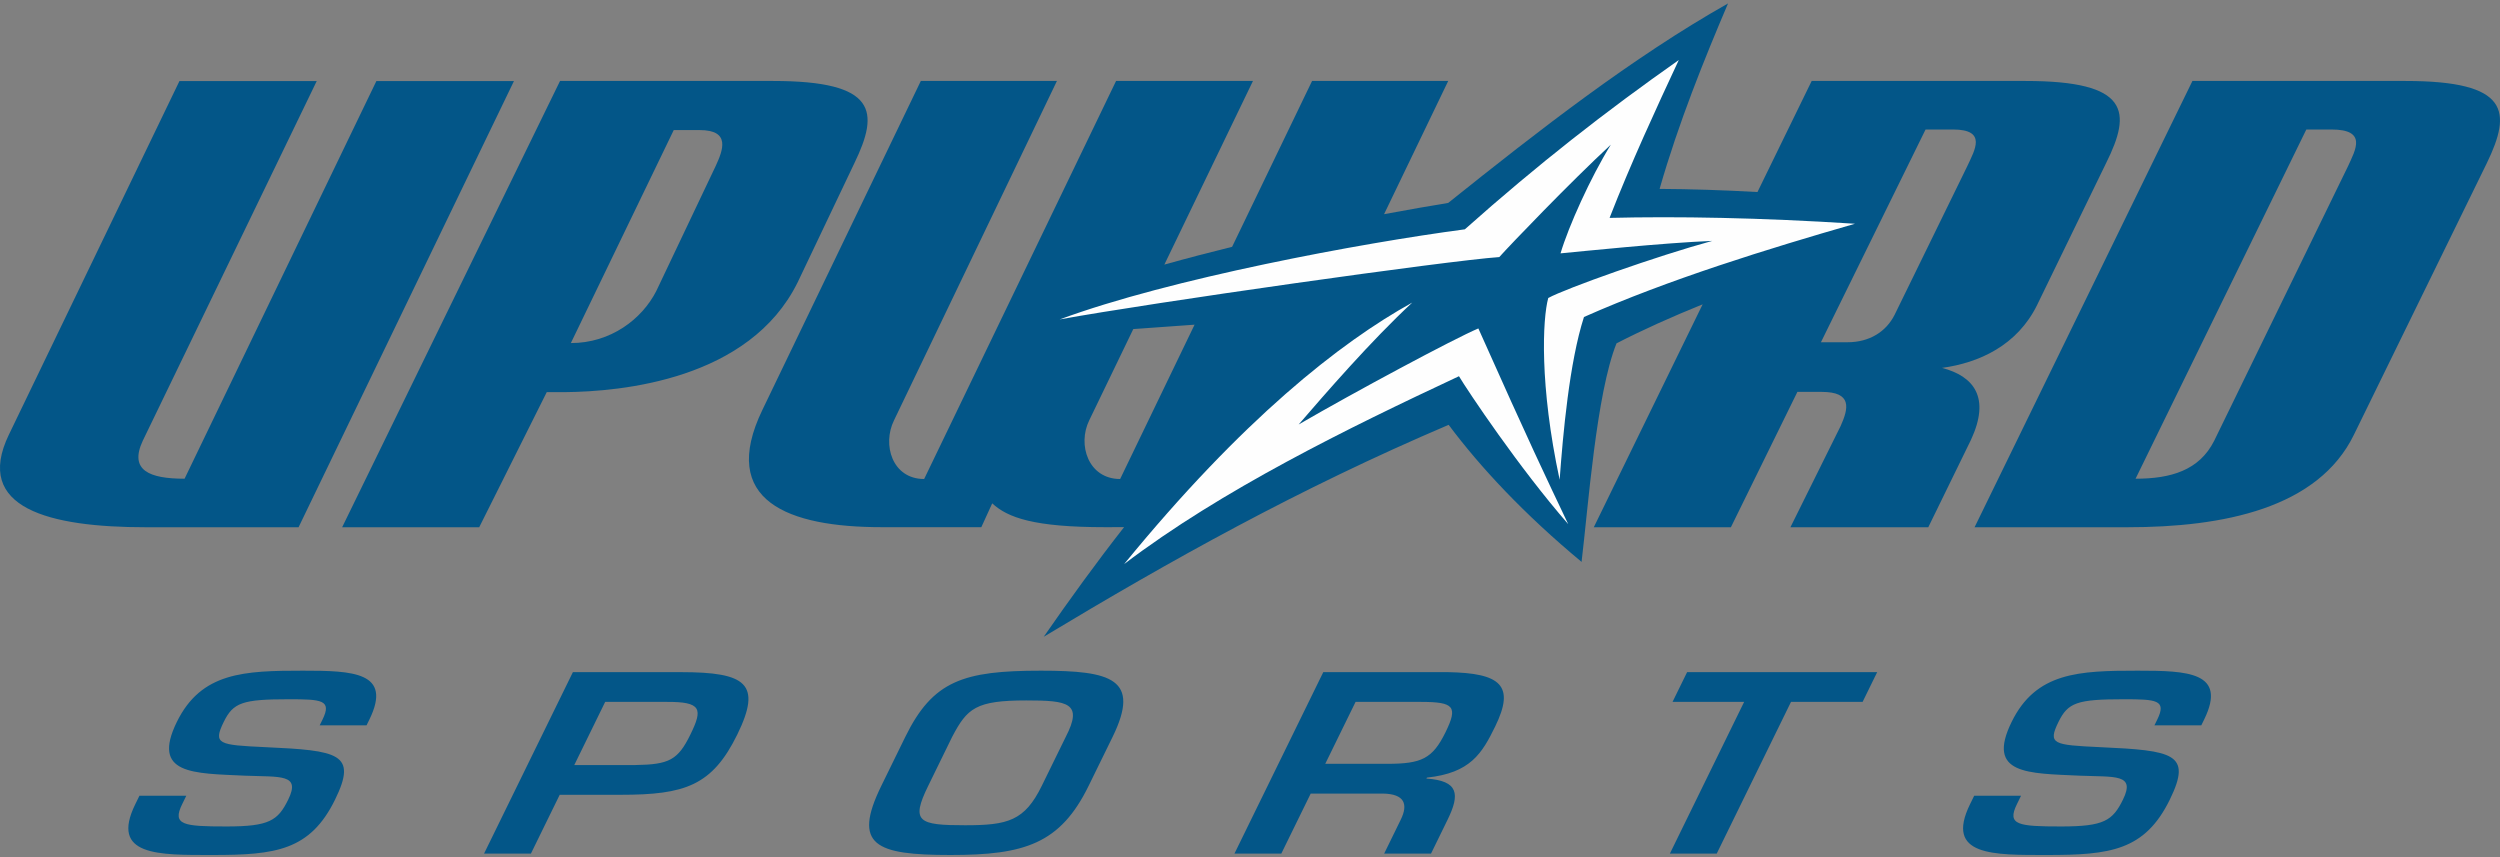 
<svg width="70px" height="24px" viewBox="0 0 70 24" version="1.1" xmlns="http://www.w3.org/2000/svg" xmlns:xlink="http://www.w3.org/1999/xlink">
    <rect x="0" y="0" width="70" height="24" fill="#808080" stroke="none"/>
    <g id="Symbols" stroke="none" stroke-width="1" fill="none" fill-rule="evenodd">
        <g id="Headers/Header-HD-(Logged-In)" transform="translate(-20, -11)">
            <g id="Header-HD-(Logged-In)">
                <g id="Upward-Logo">
                    <g transform="translate(20, 11)">
                        <path d="M55.277,22.281 L56.589,22.281 L56.473,22.518 C56.188,23.1 56.505,23.141 57.717,23.141 C58.911,23.141 59.154,22.978 59.443,22.389 C59.798,21.665 59.232,21.759 58.231,21.719 C56.788,21.651 55.602,21.692 56.325,20.215 C57.008,18.82 58.212,18.779 59.852,18.779 C61.247,18.779 62.369,18.813 61.716,20.147 L61.636,20.31 L60.324,20.31 L60.404,20.147 C60.672,19.599 60.381,19.579 59.461,19.579 C58.158,19.579 57.902,19.673 57.637,20.215 C57.332,20.838 57.495,20.859 58.795,20.92 C60.854,21.014 61.388,21.096 60.755,22.389 C60.055,23.818 59.084,23.94 57.326,23.94 C55.813,23.94 54.448,23.974 55.161,22.518 L55.277,22.281 Z M50.148,19.653 L48.069,23.9 L46.757,23.9 L48.836,19.653 L46.831,19.653 L47.239,18.82 L52.561,18.82 L52.153,19.653 L50.148,19.653 Z M37.107,21.387 L38.839,21.387 C39.805,21.387 40.111,21.245 40.476,20.5 C40.827,19.782 40.717,19.653 39.779,19.653 L37.956,19.653 L37.107,21.387 Z M38.713,22.22 L36.7,22.22 L35.877,23.9 L34.565,23.9 L37.052,18.82 L40.542,18.82 C42.023,18.847 42.428,19.192 41.864,20.344 C41.496,21.096 41.173,21.644 39.953,21.773 L39.94,21.8 C40.839,21.861 40.885,22.233 40.533,22.951 L40.069,23.9 L38.757,23.9 L39.221,22.951 C39.43,22.525 39.339,22.227 38.713,22.22 L38.713,22.22 Z M28.737,19.612 C27.324,19.612 27.081,19.829 26.659,20.635 L25.99,22.003 C25.496,23.012 25.713,23.107 27.026,23.107 C28.219,23.107 28.689,22.985 29.17,22.003 L29.84,20.635 C30.335,19.68 29.903,19.612 28.737,19.612 L28.737,19.612 Z M29.144,18.779 C31.113,18.779 31.951,19.003 31.152,20.635 L30.482,22.003 C29.686,23.629 28.686,23.94 26.618,23.94 C24.504,23.94 23.862,23.669 24.677,22.003 L25.347,20.635 C26.12,19.057 26.976,18.779 29.144,18.779 L29.144,18.779 Z M16.08,21.421 L17.793,21.421 C18.738,21.407 18.983,21.279 19.331,20.567 C19.683,19.849 19.646,19.646 18.658,19.653 L16.945,19.653 L16.08,21.421 Z M13.554,23.9 L16.041,18.82 L19.066,18.82 C20.898,18.82 21.34,19.145 20.644,20.567 C19.941,22.003 19.171,22.254 17.385,22.254 L15.672,22.254 L14.866,23.9 L13.554,23.9 Z M3.904,22.281 L5.216,22.281 L5.1,22.518 C4.815,23.1 5.132,23.141 6.344,23.141 C7.538,23.141 7.781,22.978 8.07,22.389 C8.425,21.665 7.859,21.759 6.858,21.719 C5.415,21.651 4.229,21.692 4.951,20.215 C5.635,18.82 6.839,18.779 8.479,18.779 C9.874,18.779 10.996,18.813 10.343,20.147 L10.263,20.31 L8.951,20.31 L9.031,20.147 C9.299,19.599 9.008,19.579 8.088,19.579 C6.785,19.579 6.529,19.673 6.264,20.215 C5.959,20.838 6.122,20.859 7.422,20.92 C9.481,21.014 10.015,21.096 9.382,22.389 C8.682,23.818 7.711,23.94 5.953,23.94 C4.44,23.94 3.075,23.974 3.788,22.518 L3.904,22.281 Z" id="Fill-6" fill="#035688"></path>
                        <path d="M64.577,3.626 L59.796,13.404 C60.784,13.404 61.581,13.17 61.997,12.342 L65.743,4.657 C65.957,4.189 66.288,3.626 65.279,3.626 L64.577,3.626 Z M59.564,14.763 L55.288,14.763 L61.388,2.267 L67.354,2.267 C70.271,2.267 70.328,3.126 69.633,4.564 L65.911,12.17 C64.908,14.232 62.262,14.763 59.564,14.763 L59.564,14.763 Z M18.865,3.642 L15.984,9.606 C17.103,9.606 17.974,8.934 18.374,8.153 L20.035,4.657 C20.245,4.204 20.466,3.642 19.589,3.642 L18.865,3.642 Z M13.418,14.763 L9.58,14.763 L15.681,2.267 L21.646,2.267 C24.564,2.267 24.621,3.126 23.925,4.564 L22.335,7.904 C20.988,10.637 17.397,10.965 15.813,10.98 L15.309,10.98 L13.418,14.763 Z M4.083,14.763 C1.385,14.763 -0.747,14.232 0.249,12.17 L5.025,2.269 L8.869,2.269 L3.997,12.342 C3.611,13.17 4.181,13.404 5.168,13.404 L10.539,2.269 L14.391,2.269 L8.36,14.763 L4.083,14.763 Z M24.689,14.761 C22.076,14.761 20.113,14.032 21.349,11.473 L25.783,2.267 L29.594,2.267 L25.033,11.768 C24.696,12.45 24.983,13.412 25.876,13.412 L31.25,2.267 L35.083,2.267 L32.602,7.409 C33.24,7.23 33.877,7.064 34.499,6.911 L36.738,2.267 L40.55,2.267 L38.754,5.997 C39.483,5.861 40.098,5.756 40.549,5.682 C43.105,3.637 45.704,1.612 48.385,0.096 C47.718,1.662 47,3.436 46.469,5.289 C47.32,5.294 48.233,5.322 49.209,5.377 L50.727,2.267 L56.715,2.267 C59.632,2.267 59.689,3.126 58.972,4.564 L57.041,8.536 C56.483,9.676 55.409,10.16 54.377,10.301 C55.269,10.535 55.739,11.129 55.187,12.316 L53.992,14.763 L50.132,14.763 L51.539,11.926 C51.763,11.426 51.862,10.973 51.007,10.973 L50.327,10.973 L48.465,14.763 L44.626,14.763 L47.674,8.521 C46.813,8.869 45.998,9.235 45.262,9.614 C44.696,11.027 44.468,14.212 44.284,15.733 C42.682,14.402 41.451,13.086 40.562,11.895 C36.342,13.695 32.792,15.683 29.225,17.829 C29.964,16.764 30.694,15.756 31.474,14.76 L30.94,14.761 C28.958,14.761 28.216,14.497 27.782,14.094 L27.477,14.761 L24.689,14.761 Z M31.732,9.214 L30.499,11.768 C30.163,12.45 30.471,13.412 31.364,13.412 L33.448,9.091 C32.889,9.129 32.31,9.17 31.732,9.214 L31.732,9.214 Z M50.986,9.583 L51.731,9.583 C52.346,9.583 52.812,9.286 53.048,8.817 L55.082,4.657 C55.29,4.204 55.649,3.626 54.683,3.626 L53.916,3.626 L50.986,9.583 Z" id="Fill-1" fill="#035688"></path>
                        <path d="M45.068,6.101 C46.934,6.054 49.293,6.094 51.94,6.265 C49.513,6.964 46.723,7.823 44.351,8.876 C43.942,10.144 43.763,12.162 43.67,13.433 C43.102,10.787 43.191,8.926 43.351,8.344 C43.836,8.077 46.402,7.165 47.943,6.745 C46.559,6.801 44.294,7.038 43.695,7.094 C43.918,6.34 44.534,4.972 45.104,4.05 C43.965,5.105 42.279,6.862 41.98,7.198 C40.521,7.299 32.245,8.474 29.67,8.944 C32.775,7.798 38.097,6.808 41.016,6.421 C43.06,4.601 44.964,3.116 47.006,1.681 C46.375,3.033 45.667,4.563 45.068,6.101 M40.851,10.534 C37.741,11.99 34.205,13.72 31.475,15.795 C34.788,11.743 37.518,9.593 39.543,8.472 C38.382,9.55 37.114,11.016 36.362,11.886 C37.927,10.977 40.702,9.489 41.394,9.196 C42.845,12.448 43.277,13.345 43.91,14.676 C42.536,13.101 41.095,10.943 40.851,10.534" id="Fill-4" fill="#FEFEFE"></path>
                    </g>
                </g>
            </g>
        </g>
    </g>
</svg>